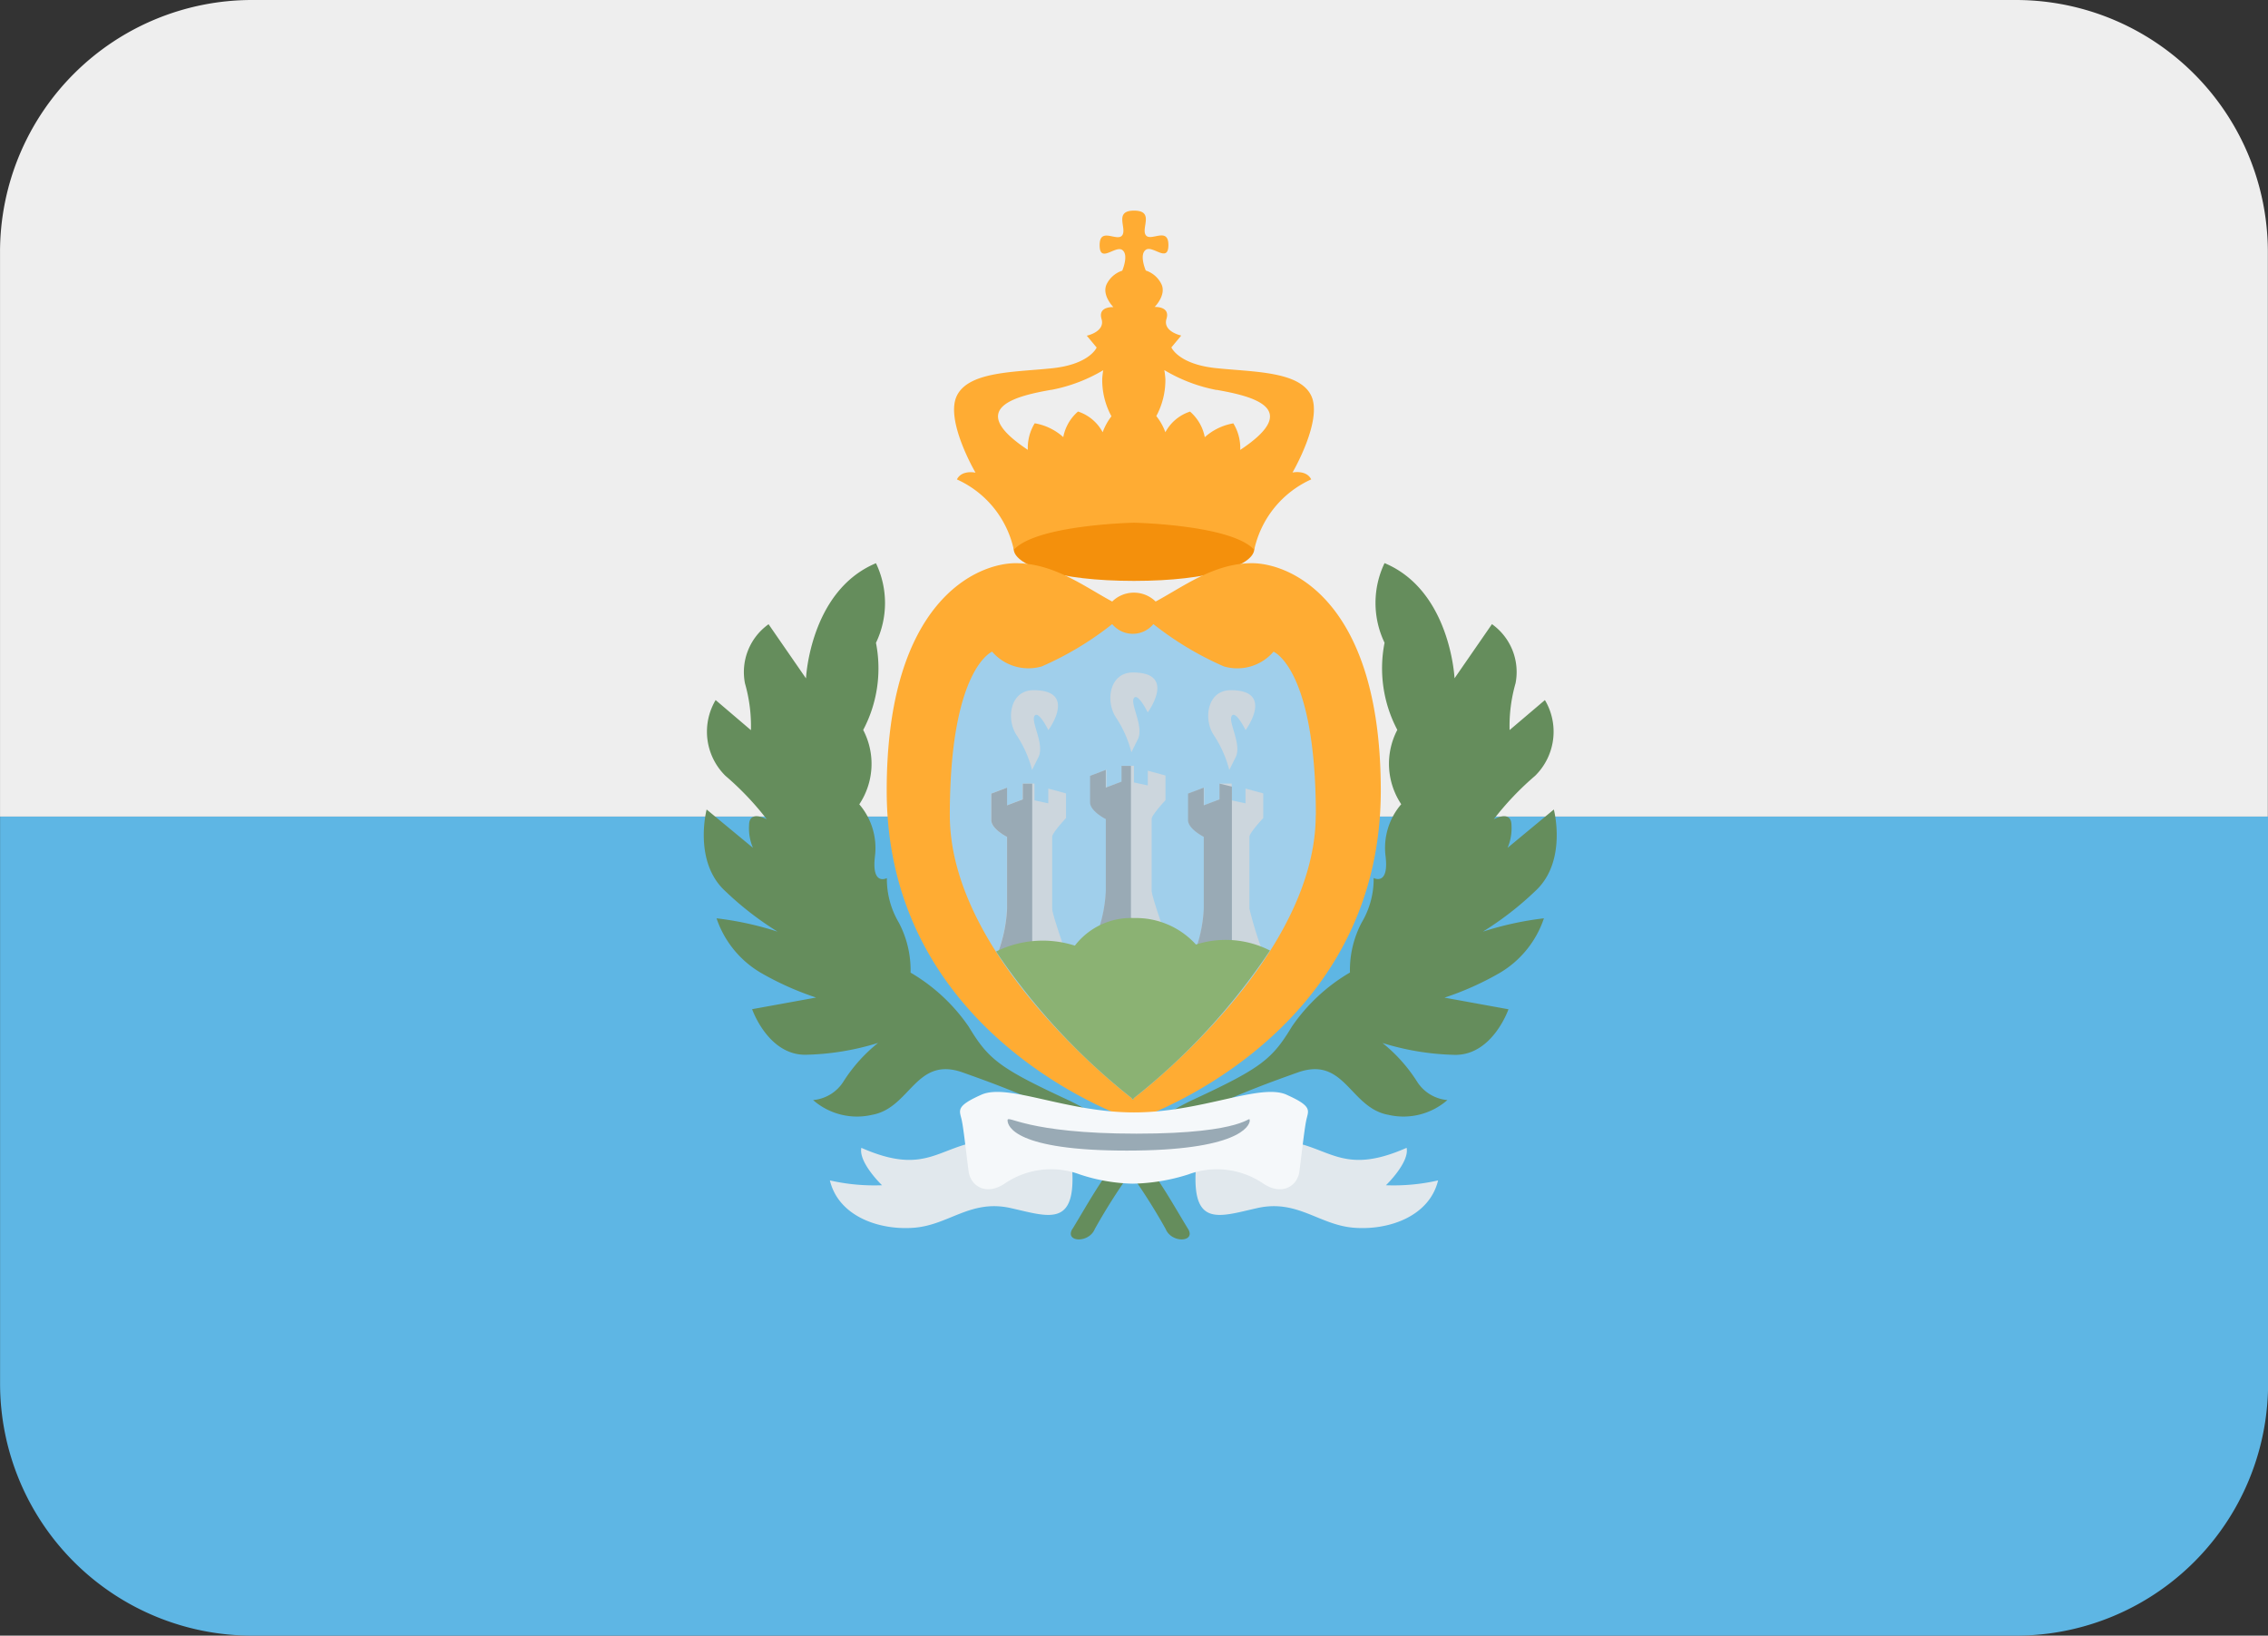 <svg id="SMR" xmlns="http://www.w3.org/2000/svg" width="93.999" height="67.778" viewBox="0 0 93.999 67.778">
  <rect x="0" y="0" width="93.999" height="67.778" fill="#333333" stroke="none"/>
  <path id="Path_40708" data-name="Path 40708" d="M0,16V39.5A10.445,10.445,0,0,0,10.445,49.943H83.551A10.445,10.445,0,0,0,94,39.5V16H0Z" transform="translate(0.003 17.834)" fill="#5eb6e4"/>
  <path id="Path_40709" data-name="Path 40709" d="M83.55,4.481H10.444A10.445,10.445,0,0,0,0,14.926V38.318H93.992V14.926A10.445,10.445,0,0,0,83.547,4.481Z" transform="translate(0.001 -4.481)" fill="#eee"/>
  <path id="Path_40710" data-name="Path 40710" d="M19.288,14.371c-6.353,0-6.935-2.57,0-2.57S25.642,14.371,19.288,14.371Z" transform="translate(27.711 9.7)" fill="#f4900c"/>
  <path id="Path_40711" data-name="Path 40711" d="M27.652,22.062c-1.589,0-2.855.978-4,1.589a1.284,1.284,0,0,0-1.8,0c-1.143-.611-2.409-1.589-4-1.589s-5.346,1.551-5.346,9.423c0,10.363,10.239,13.664,10.239,13.664s10.239-3.3,10.239-13.664c0-7.875-3.754-9.423-5.346-9.423ZM15.412,18.59a4.154,4.154,0,0,1,2.362,2.917c.943-1.04,4.982-1.122,4.982-1.122s4.039.082,4.982,1.122A4.167,4.167,0,0,1,30.1,18.59c-.2-.408-.775-.285-.775-.285s1.263-2.162.775-3.184-2.409-.978-3.959-1.143-1.836-.858-1.836-.858l.408-.491s-.775-.162-.611-.693-.491-.491-.491-.491.491-.491.285-.937a1.1,1.1,0,0,0-.652-.573s-.285-.652,0-.858.937.573.937-.2-.734-.123-.937-.408.37-1.016-.485-1.016-.285.734-.491,1.022-.937-.367-.937.408.652,0,.937.2,0,.858,0,.858a1.1,1.1,0,0,0-.652.573c-.2.449.285.937.285.937s-.652-.041-.491.491-.611.693-.611.693l.408.491s-.285.693-1.836.858-3.466.123-3.959,1.143.775,3.184.775,3.184-.567-.129-.77.279ZM26.18,14.88c1.386.247,3.63.734.978,2.488a1.958,1.958,0,0,0-.285-1.1,2.371,2.371,0,0,0-1.184.573,1.859,1.859,0,0,0-.611-1.06,1.774,1.774,0,0,0-1.022.855,2.4,2.4,0,0,0-.376-.67,3.149,3.149,0,0,0,.376-1.542,3.63,3.63,0,0,0-.044-.364,6.628,6.628,0,0,0,2.165.825Zm-6.85,0a6.612,6.612,0,0,0,2.15-.814,3.4,3.4,0,0,0-.041.352,3.136,3.136,0,0,0,.382,1.557,2.443,2.443,0,0,0-.364.661,1.784,1.784,0,0,0-1.022-.858,1.855,1.855,0,0,0-.611,1.06,2.36,2.36,0,0,0-1.184-.573,1.958,1.958,0,0,0-.285,1.1c-2.655-1.754-.411-2.244.975-2.488Z" transform="translate(24.244 1.275)" fill="#ffac33"/>
  <path id="Path_40712" data-name="Path 40712" d="M28.57,21.2c0-6.077-1.754-6.773-1.754-6.773a1.977,1.977,0,0,1-2.056.611,13.2,13.2,0,0,1-2.923-1.754,1.106,1.106,0,0,1-1.707,0,13.108,13.108,0,0,1-2.92,1.754,1.986,1.986,0,0,1-2.056-.611S13.4,15.122,13.4,21.2c0,5.748,6.809,11.165,7.549,11.734v.056l.035-.029.035.029v-.056c.737-.57,7.546-5.983,7.546-11.734Z" transform="translate(25.966 12.577)" fill="#a0cfeb"/>
  <path id="Path_40713" data-name="Path 40713" d="M18.1,25.675a8.735,8.735,0,0,0,.652-2.652V20.044s-.652-.326-.652-.693v-1.1L18.756,18v.734l.652-.247v-.652H19.9v.693l.573.123v-.611l.734.2v1.022s-.573.611-.573.775v2.978c0,.285.858,2.652.858,2.652Zm1.695-8.4a4.784,4.784,0,0,0-.632-1.428c-.449-.652-.3-1.874.69-1.877,1.842,0,.617,1.654.617,1.654s-.408-.834-.573-.593.429,1.184.162,1.712S19.8,17.271,19.8,17.271Zm-4.118.734a4.784,4.784,0,0,0-.632-1.428c-.449-.652-.3-1.874.69-1.877,1.842,0,.617,1.654.617,1.654s-.408-.834-.573-.59.429,1.184.162,1.712Zm8.174,0a4.784,4.784,0,0,0-.632-1.428c-.449-.652-.3-1.874.69-1.877,1.842,0,.617,1.654.617,1.654s-.408-.834-.573-.59.429,1.184.162,1.712Zm-9.561,7.481a5.846,5.846,0,0,0,.344-1.727V20.781s-.652-.326-.652-.693v-1.1l.652-.247v.734l.652-.247v-.652h.491v.693l.573.123v-.611l.734.2v1.022s-.573.611-.573.775V23.76c0,.288.858,2.652.858,2.652s-3.166-.646-3.078-.925Zm7.866.925a8.735,8.735,0,0,0,.652-2.652V20.781s-.652-.326-.652-.693v-1.1l.652-.247v.734l.652-.247v-.652h.491v.693l.573.123v-.611l.734.2v1.022s-.573.611-.573.775V23.76a15.635,15.635,0,0,0,.6,1.915c.144.417-3.125.74-3.125.74Z" transform="translate(27.098 13.896)" fill="#ccd6dd"/>
  <path id="Path_40714" data-name="Path 40714" d="M15.679,16.025h-.388v.652l-.652.247V16.19l-.652.247v1.1c0,.367.652.693.652.693v2.978a5.924,5.924,0,0,1-.344,1.727c-.041.132.646.347,1.386.535V16.022Zm4.092-.737h-.388v.652l-.652.247v-.734l-.652.247v1.1c0,.367.652.693.652.693v2.978a5.924,5.924,0,0,1-.344,1.727c-.041.132.649.347,1.386.535V15.285Zm4.183.858-.511-.123v.652l-.652.247v-.734l-.652.247v1.1c0,.367.652.693.652.693v2.978a5.941,5.941,0,0,1-.347,1.727c-.041.132.646.347,1.513.658V16.143Z" transform="translate(27.1 16.449)" fill="#99aab5"/>
  <path id="Path_40715" data-name="Path 40715" d="M22.34,18.533a3.354,3.354,0,0,0-2.57-1.1,2.935,2.935,0,0,0-2.45,1.143,4.372,4.372,0,0,0-3.266.244A26.674,26.674,0,0,0,19.685,24.9v.056l.035-.029.035.029V24.9a26.58,26.58,0,0,0,5.651-6.121,4.041,4.041,0,0,0-3.072-.247Z" transform="translate(27.229 20.609)" fill="#8bb273"/>
  <path id="Path_40716" data-name="Path 40716" d="M29.992,40c-1.154-1.889-2.191-4.039-5.005-5.346s-3.263-1.674-4.077-3.02A7.512,7.512,0,0,0,18.5,29.394a4.21,4.21,0,0,0-.491-2.08,3.545,3.545,0,0,1-.491-1.836s-.652.347-.491-.928a2.779,2.779,0,0,0-.652-2.13,3.024,3.024,0,0,0,.162-3.081,5.463,5.463,0,0,0,.529-3.61,3.816,3.816,0,0,0,0-3.3c-2.735,1.143-2.9,4.773-2.9,4.773l-1.551-2.244a2.431,2.431,0,0,0-.978,2.45,6.423,6.423,0,0,1,.247,1.939L10.421,18.1a2.564,2.564,0,0,0,.408,3.14,12.1,12.1,0,0,1,1.712,1.8s-.734-.408-.734.247a2.041,2.041,0,0,0,.162.937l-1.921-1.589s-.567,2.162.778,3.387a13.16,13.16,0,0,0,2.162,1.674,13.23,13.23,0,0,0-2.529-.552A4.158,4.158,0,0,0,12.3,29.405a12.27,12.27,0,0,0,2.285,1.022l-2.652.482s.652,1.889,2.2,1.889a10.839,10.839,0,0,0,3.02-.491A6.541,6.541,0,0,0,15.723,33.9a1.656,1.656,0,0,1-1.263.775,2.764,2.764,0,0,0,2.45.611c1.589-.285,1.8-2.45,3.754-1.754s5.466,1.959,6.609,3.713a24.984,24.984,0,0,1,1.8,2.773c.247.605,1.266.546.928-.006Z" transform="translate(19.239 10.909)" fill="#658d5c"/>
  <path id="Path_40717" data-name="Path 40717" d="M15.185,40c1.151-1.889,2.191-4.039,5.005-5.346s3.263-1.674,4.077-3.02a7.512,7.512,0,0,1,2.409-2.244,4.21,4.21,0,0,1,.491-2.08,3.517,3.517,0,0,0,.491-1.836s.652.347.491-.928a2.779,2.779,0,0,1,.652-2.13,3.024,3.024,0,0,1-.162-3.081,5.463,5.463,0,0,1-.529-3.61,3.816,3.816,0,0,1,0-3.3c2.735,1.143,2.9,4.773,2.9,4.773l1.551-2.244a2.431,2.431,0,0,1,.978,2.45,6.423,6.423,0,0,0-.247,1.939L34.756,18.1a2.564,2.564,0,0,1-.408,3.14,12.1,12.1,0,0,0-1.712,1.8s.734-.408.734.247a2.041,2.041,0,0,1-.162.937l1.918-1.589s.57,2.162-.778,3.387a13.16,13.16,0,0,1-2.162,1.674,13.23,13.23,0,0,1,2.529-.552,4.158,4.158,0,0,1-1.836,2.265,12.27,12.27,0,0,1-2.285,1.022l2.652.482s-.652,1.889-2.2,1.889a10.839,10.839,0,0,1-3.02-.491A6.541,6.541,0,0,1,29.451,33.9a1.656,1.656,0,0,0,1.263.775,2.764,2.764,0,0,1-2.45.611c-1.592-.288-1.8-2.45-3.754-1.754s-5.466,1.959-6.609,3.713a24.984,24.984,0,0,0-1.8,2.773c-.247.605-1.263.546-.928-.006Z" transform="translate(29.274 10.909)" fill="#658d5c"/>
  <path id="Path_40718" data-name="Path 40718" d="M18.112,20.631c-1.915.223-2.409,1.486-5.1.3-.123.611.858,1.551.858,1.551a8.33,8.33,0,0,1-2.162-.2c.367,1.51,2.08,2.08,3.51,1.959s2.326-1.184,3.98-.814,2.84.875,2.511-2.08c-1.107-1.187-3.6-.714-3.6-.714Zm12.4,0c1.915.223,2.409,1.486,5.1.3.123.611-.858,1.551-.858,1.551a8.33,8.33,0,0,0,2.162-.2c-.367,1.51-2.08,2.08-3.51,1.959s-2.326-1.184-3.98-.814-2.84.875-2.511-2.08c1.107-1.187,3.6-.714,3.6-.714Z" transform="translate(22.687 26.632)" fill="#e1e8ed"/>
  <path id="Path_40719" data-name="Path 40719" d="M27.079,20c-1.1-.488-3.51.734-6.324.734S15.532,19.511,14.431,20s-.9.652-.814,1.06.2,1.51.285,2.121.734,1.022,1.51.491a3.411,3.411,0,0,1,3.1-.367,7.5,7.5,0,0,0,2.177.382A8.047,8.047,0,0,0,23,23.306a3.411,3.411,0,0,1,3.1.367c.775.529,1.428.123,1.51-.491s.2-1.712.285-2.121.285-.57-.817-1.06Z" transform="translate(26.244 25.362)" fill="#f5f8fa"/>
  <path id="Path_40720" data-name="Path 40720" d="M24.254,20.318c0,.25-.5,1.254-5.1,1.254s-4.94-1-4.94-1.254.752.552,5.346.552,4.688-.8,4.688-.552Z" transform="translate(27.545 26.106)" fill="#99aab5"/>
</svg>
